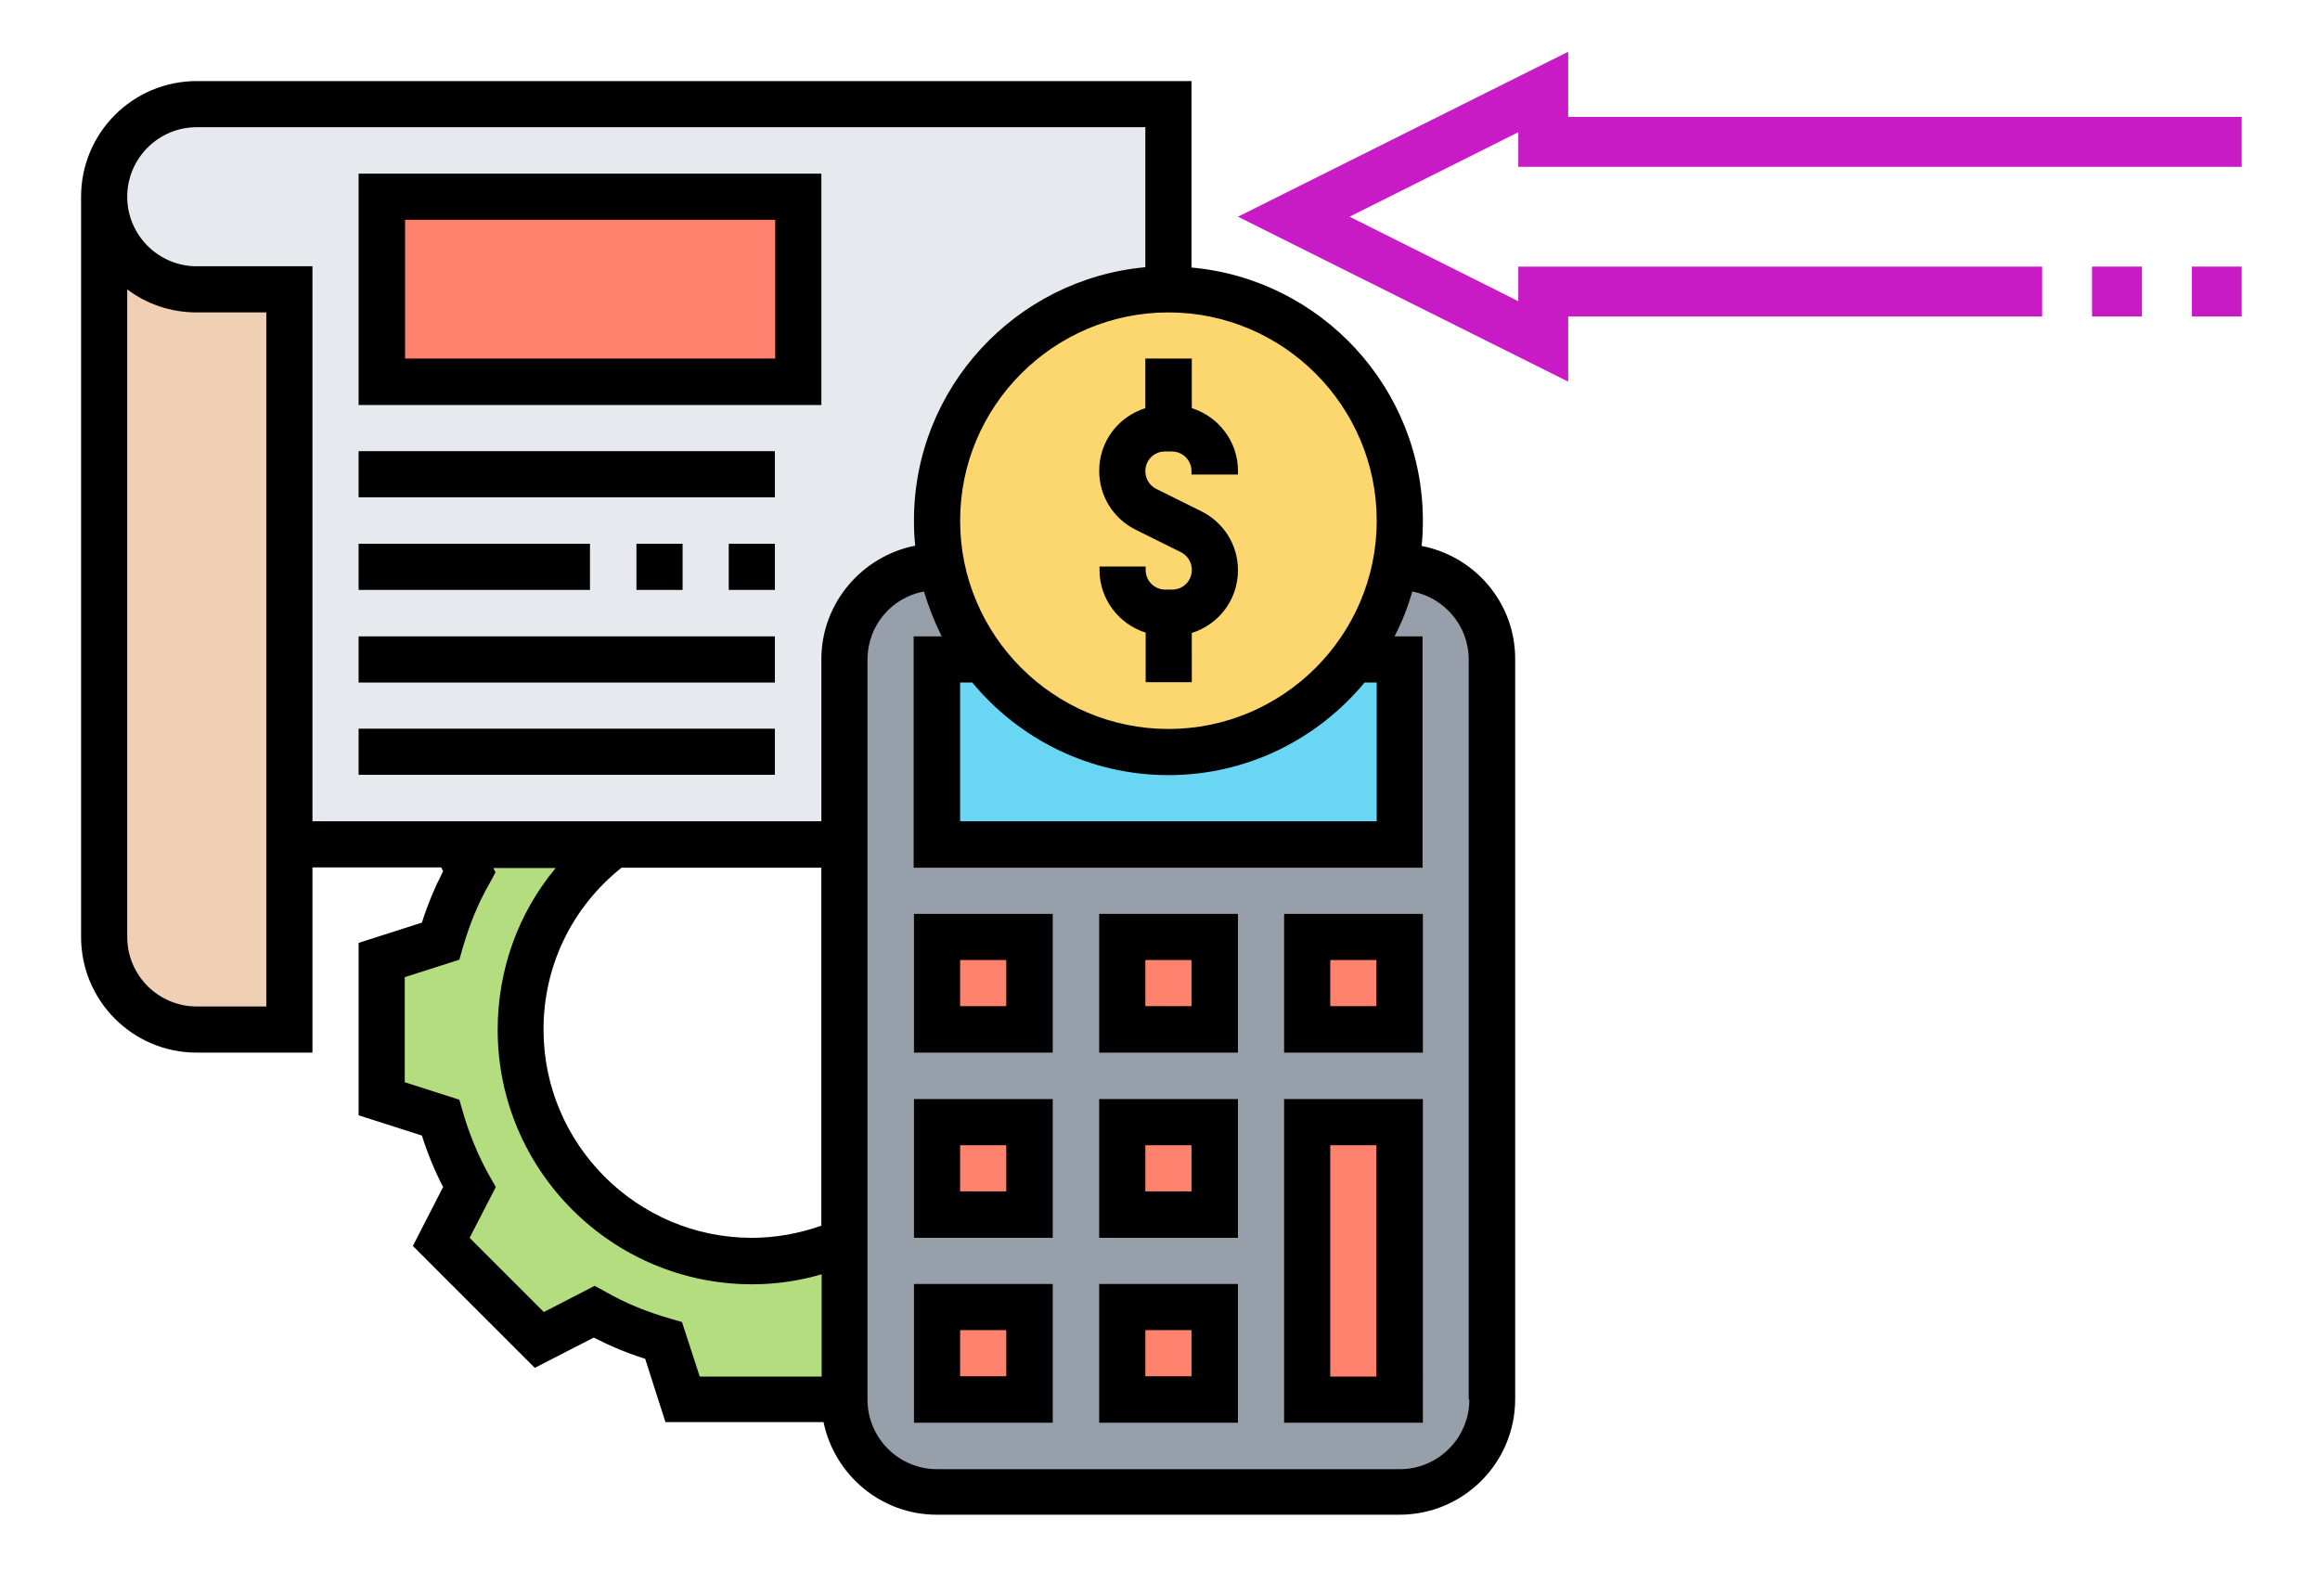 <?xml version="1.0" encoding="utf-8"?>
<!-- Generator: Adobe Illustrator 17.1.0, SVG Export Plug-In . SVG Version: 6.00 Build 0)  -->
<!DOCTYPE svg PUBLIC "-//W3C//DTD SVG 1.1//EN" "http://www.w3.org/Graphics/SVG/1.1/DTD/svg11.dtd">
<svg version="1.1" id="Layer_5" xmlns="http://www.w3.org/2000/svg" xmlns:xlink="http://www.w3.org/1999/xlink" x="0px" y="0px"
	 viewBox="0 0 744 512" enable-background="new 0 0 744 512" xml:space="preserve">
<g>
	<g>
		<g>
			<path fill="#F0D0B4" d="M92.8,270.8v59.4H63.1c-16.4,0-29.7-13.3-29.7-29.7V63.1c0,16.4,13.3,29.7,29.7,29.7h29.7V270.8z"/>
		</g>
		<g>
			<path fill="#E6E9ED" d="M92.8,270.8V92.8H63.1c-16.4,0-29.7-13.3-29.7-29.7c0-8.2,3.3-15.6,8.7-21c5.4-5.3,12.8-8.7,21-8.7h311.6
				v59.4c-41,0-74.2,33.2-74.2,74.2c0,5.1,0.5,10.1,1.5,14.8h-1.5c-16.4,0-29.7,13.3-29.7,29.7v59.4h-74.2H146H92.8z"/>
		</g>
		<g>
			<path fill="#FF826E" d="M122.5,63.1H256v59.4H122.5V63.1z"/>
		</g>
		<g>
			<path fill="#B4DD7F" d="M270.8,398.2v50.7h-51.9l-6-18.8c-7.9-2.2-15.4-5.3-22.4-9.2l-17.5,9l-31.5-31.5l9.1-17.5
				c-3.9-7-7-14.5-9.2-22.4l-18.8-6v-44.5l18.8-6c2.2-7.9,5.3-15.4,9.2-22.4l-4.5-8.7h50.6c-18,13.5-29.7,35.1-29.7,59.4
				c0,41,33.2,74.2,74.2,74.2C251.7,404.4,261.8,402.2,270.8,398.2L270.8,398.2z"/>
		</g>
		<g>
			<path fill="#969FAA" d="M478.6,211.5v237.4c0,16.4-13.3,29.7-29.7,29.7H300.5c-16.4,0-29.7-13.3-29.7-29.7v-50.7V270.8v-59.4
				c0-16.4,13.3-29.7,29.7-29.7h1.5c2.2,11,6.9,21.1,13.4,29.7h-14.9v59.4h148.4v-59.4H434c6.5-8.6,11.2-18.7,13.4-29.7h1.5
				C465.3,181.8,478.6,195.1,478.6,211.5L478.6,211.5z"/>
		</g>
		<g>
			<path fill="#FF826E" d="M419.2,359.9h29.7v89h-29.7V359.9z"/>
		</g>
		<g>
			<path fill="#FF826E" d="M419.2,300.5h29.7v29.7h-29.7V300.5z"/>
		</g>
		<g>
			<path fill="#FF826E" d="M359.9,300.5h29.7v29.7h-29.7V300.5z"/>
		</g>
		<g>
			<path fill="#FF826E" d="M359.9,359.9h29.7v29.7h-29.7V359.9z"/>
		</g>
		<g>
			<path fill="#FF826E" d="M359.9,419.2h29.7v29.7h-29.7V419.2z"/>
		</g>
		<g>
			<path fill="#FF826E" d="M300.5,419.2h29.7v29.7h-29.7V419.2z"/>
		</g>
		<g>
			<path fill="#FF826E" d="M300.5,359.9h29.7v29.7h-29.7V359.9z"/>
		</g>
		<g>
			<path fill="#FF826E" d="M300.5,300.5h29.7v29.7h-29.7V300.5z"/>
		</g>
		<g>
			<path fill="#69D6F4" d="M448.9,211.5v59.4H300.5v-59.4h14.9c13.5,18,35,29.7,59.3,29.7s45.8-11.6,59.3-29.7H448.9z"/>
		</g>
		<g>
			<path fill="#FCD770" d="M448.9,167c0,5.1-0.5,10.1-1.5,14.8c-2.2,11-6.9,21.1-13.4,29.7c-13.5,18-35,29.7-59.3,29.7
				s-45.8-11.6-59.3-29.7c-6.5-8.6-11.2-18.7-13.4-29.7c-1-4.7-1.5-9.7-1.5-14.8c0-41,33.2-74.2,74.2-74.2S448.9,126,448.9,167z"/>
		</g>
	</g>
	<g>
		<path d="M367.3,115v15.9c-8.6,2.7-14.8,10.6-14.8,20.1c0,8.1,4.5,15.3,11.7,18.9l14.5,7.2c2.2,1.1,3.5,3.3,3.5,5.7
			c0,3.5-2.8,6.3-6.3,6.3h-2.2c-3.5,0-6.3-2.8-6.3-6.3v-1.1h-14.8v1.1c0,9.5,6.3,17.4,14.8,20.1v15.9h14.8V203
			c8.6-2.7,14.8-10.6,14.8-20.1c0-8.1-4.5-15.3-11.7-18.9l-14.5-7.2c-2.2-1.1-3.5-3.3-3.5-5.7c0-3.5,2.8-6.3,6.3-6.3h2.2
			c3.5,0,6.3,2.8,6.3,6.3v1.1H397V151c0-9.5-6.3-17.4-14.8-20.1V115H367.3z"/>
		<path d="M455.9,175.1c0.3-2.7,0.4-5.4,0.4-8.1c0-42.5-32.7-77.5-74.2-81.2V26h-319C42.6,26,26,42.6,26,63.1v237.4
			c0,20.5,16.6,37.1,37.1,37.1h37.1v-59.4h41.3l0.6,1.2c-2.7,5.3-5,10.8-6.8,16.5l-20.3,6.5v55.3l20.3,6.5
			c1.8,5.7,4.1,11.3,6.8,16.5l-9.7,18.9l39.1,39.1l18.9-9.7c5.3,2.7,10.8,5,16.5,6.8l6.5,20.3h50.7c3.5,16.9,18.4,29.7,36.3,29.7
			h148.4c20.5,0,37.1-16.6,37.1-37.1V211.5C486,193.4,473,178.4,455.9,175.1L455.9,175.1z M441.5,167c0,36.8-30,66.8-66.8,66.8
			s-66.8-30-66.8-66.8s30-66.8,66.8-66.8S441.5,130.2,441.5,167z M441.5,218.9v44.5H307.9v-44.5h3.9c15,18.1,37.6,29.7,62.9,29.7
			c25.3,0,47.9-11.6,62.9-29.7H441.5z M85.4,322.8H63.1c-12.3,0-22.3-10-22.3-22.3V92.8c6.2,4.7,13.9,7.4,22.3,7.4h22.3V322.8z
			 M218.7,424l-3.8-1.1c-7.3-2.1-14.3-4.9-20.7-8.6l-3.5-1.9l-16.3,8.4L150.6,397l8.4-16.3l-2-3.5c-3.6-6.4-6.5-13.4-8.6-20.7
			l-1.1-3.8l-17.5-5.6v-33.7l17.5-5.6l1.1-3.8c2.1-7.3,4.9-14.3,8.6-20.7l1.9-3.5l-0.7-1.4h20c-12,14.4-18.6,32.6-18.6,51.9
			c0,45,36.6,81.6,81.6,81.6c7.6,0,15.1-1.1,22.3-3.2v32.8h-39.1L218.7,424z M263.4,393.1c-7.1,2.5-14.6,3.9-22.3,3.9
			c-36.8,0-66.8-30-66.8-66.8c0-20.4,9.1-39.2,25-51.9h64.1V393.1z M263.4,211.5v51.9H100.2V85.4H63.1c-12.3,0-22.3-10-22.3-22.3
			s10-22.3,22.3-22.3h304.2v44.9c-41.5,3.8-74.2,38.7-74.2,81.2c0,2.7,0.1,5.5,0.4,8.1C276.4,178.4,263.4,193.4,263.4,211.5z
			 M471.2,448.9c0,12.3-10,22.3-22.3,22.3H300.5c-12.3,0-22.3-10-22.3-22.3V211.5c0-10.9,7.8-19.9,18.1-21.8c1.5,5,3.4,9.8,5.7,14.4
			h-9v74.2h163.2v-74.2h-9c2.4-4.6,4.3-9.4,5.7-14.4c10.3,2,18.1,11,18.1,21.8V448.9z"/>
		<path d="M411.8,456.3h44.5V352.5h-44.5V456.3z M426.6,367.3h14.8v74.2h-14.8V367.3z"/>
		<path d="M352.5,456.3H397v-44.5h-44.5V456.3z M367.3,426.6h14.8v14.8h-14.8V426.6z"/>
		<path d="M293.1,456.3h44.5v-44.5h-44.5V456.3z M307.9,426.6h14.8v14.8h-14.8V426.6z"/>
		<path d="M352.5,397H397v-44.5h-44.5V397z M367.3,367.3h14.8v14.8h-14.8V367.3z"/>
		<path d="M293.1,397h44.5v-44.5h-44.5V397z M307.9,367.3h14.8v14.8h-14.8V367.3z"/>
		<path d="M352.5,337.6H397v-44.5h-44.5V337.6z M367.3,307.9h14.8v14.8h-14.8V307.9z"/>
		<path d="M411.8,337.6h44.5v-44.5h-44.5V337.6z M426.6,307.9h14.8v14.8h-14.8V307.9z"/>
		<path d="M293.1,337.6h44.5v-44.5h-44.5V337.6z M307.9,307.9h14.8v14.8h-14.8V307.9z"/>
		<path d="M115,129.9h148.4V55.7H115V129.9z M129.9,70.5h118.7V115H129.9V70.5z"/>
		<path d="M115,144.7h133.5v14.8H115V144.7z"/>
		<path d="M233.7,174.4h14.8v14.8h-14.8V174.4z"/>
		<path d="M204.1,174.4h14.8v14.8h-14.8V174.4z"/>
		<path d="M115,174.4h74.2v14.8H115V174.4z"/>
		<path d="M115,204.1h133.5v14.8H115V204.1z"/>
		<path d="M115,233.7h133.5v14.8H115V233.7z"/>
	</g>
</g>
<g>
	<path fill="#C91BC5" d="M502.9,16.6L397,69.5l105.9,52.9v-20.9h152v-16h-168v11.1l-54.1-27.1l54.1-27.1v11.1h232v-16h-216V16.6z"/>
	<path fill="#C91BC5" d="M670.9,85.5h16v16h-16V85.5z"/>
	<path fill="#C91BC5" d="M702.9,85.5h16v16h-16V85.5z"/>
</g>
</svg>
